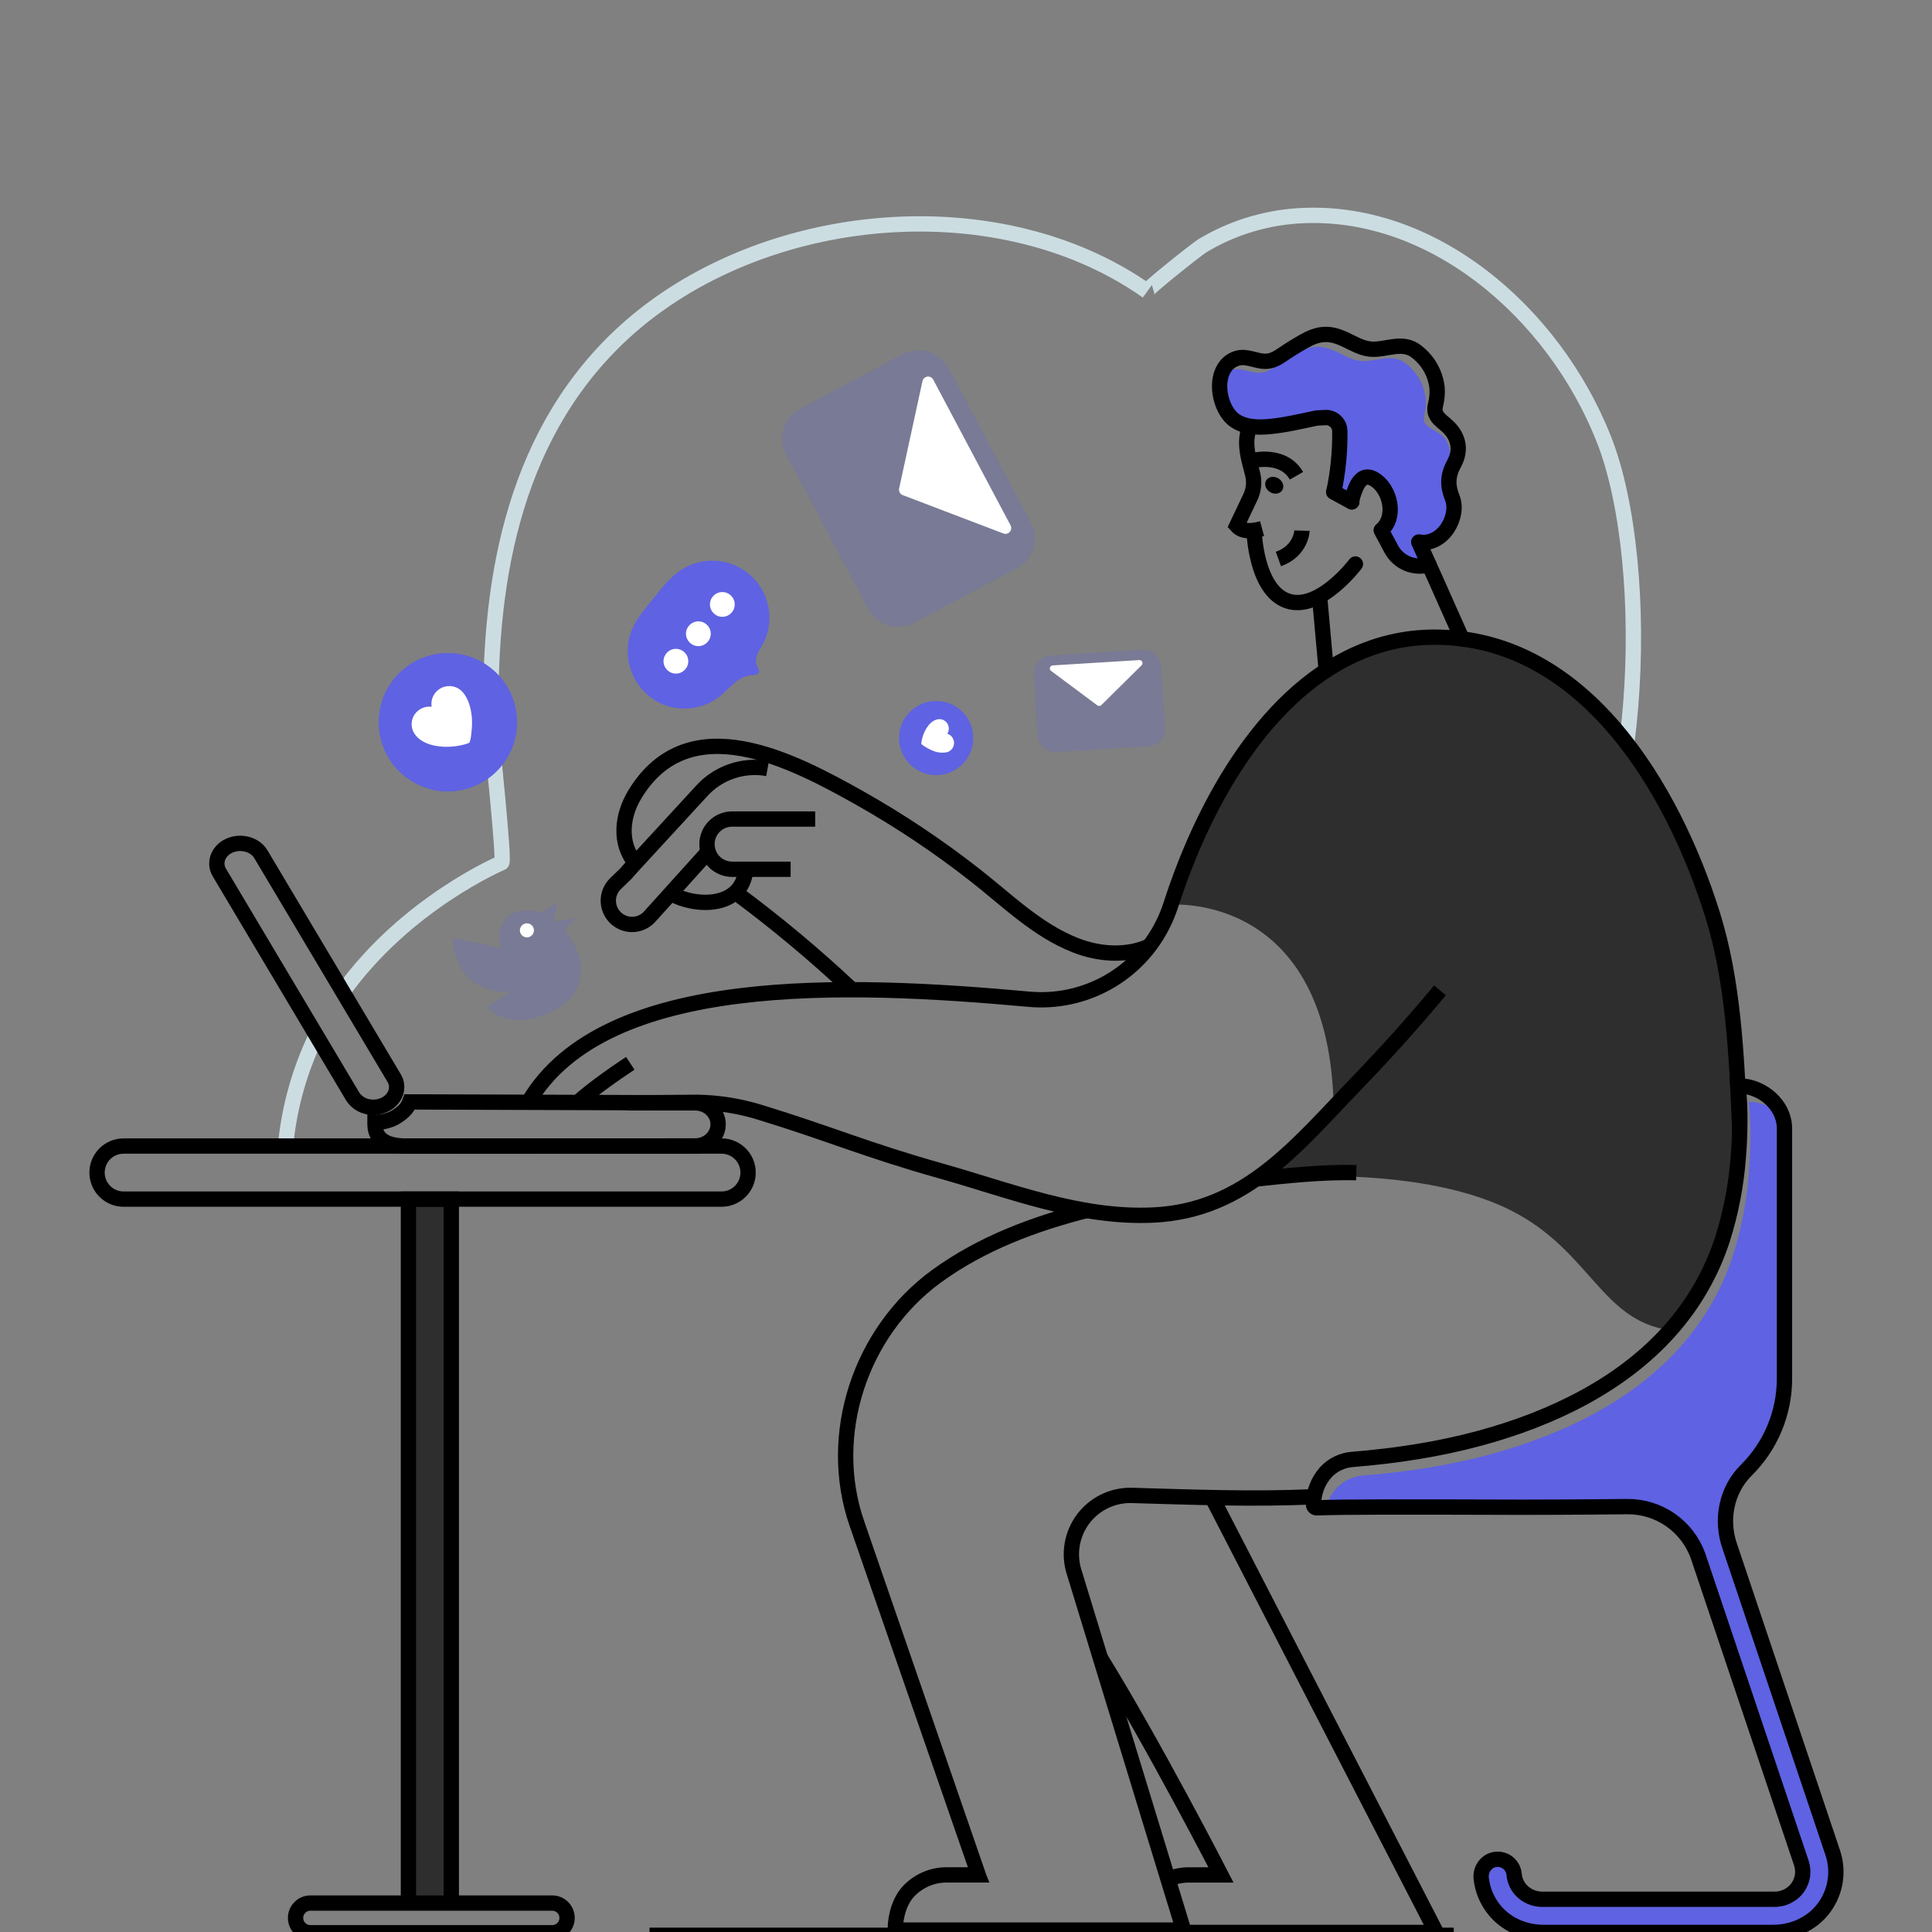 <svg width="637" height="637" viewBox="0 0 637 637" fill="none" xmlns="http://www.w3.org/2000/svg">
<rect x="0" y="0" width="637" height="637" fill="#808080" stroke="none"/>
<g clip-path="url(#clip0_784_1267)">
<path d="M113.033 327.022C133.996 297.72 165.413 284.439 165.413 284.439C166.439 284.012 162.069 243.868 161.98 241.021C160.655 194.125 168.433 145.331 203.684 111.468C247.752 69.165 327.708 60.399 378.26 96.04C377.623 95.568 394.892 81.955 396.351 81.083C405.786 75.389 416.433 72.003 427.424 71.203C471.657 68.018 512.222 102.773 528.815 144.815C545.409 186.857 541.6 282.649 511.158 310.276" stroke="#CCDDE2" stroke-width="5.05" stroke-miterlimit="10"/>
<path d="M94.133 377.855C95.223 366.314 98.19 355.029 102.917 344.444C103.368 343.438 103.839 342.452 104.331 341.489" stroke="#CCDDE2" stroke-width="5.05" stroke-miterlimit="10"/>
<path d="M148.8 499.801C143.704 495.17 138.984 490.456 134.659 485.717" stroke="#CCDDE2" stroke-width="5.05" stroke-miterlimit="10"/>
<path d="M573.45 362.076C573.488 365.261 573.45 368.51 573.297 371.765C572.393 391.901 568.08 412.712 557.302 429.668C555.34 432.797 553.151 435.778 550.754 438.586C527.822 435.561 524.401 412.17 497.883 398.946C466.115 383.065 414.098 388.754 414.098 388.754L439.725 365.115C438.355 293.924 386.089 298.294 386.089 298.294L383.433 304.797C385.45 298.907 387.491 293.414 389.554 288.318L389.669 288.051C413.875 227.931 438.954 220.478 458.465 211.795C463.126 210.688 467.899 210.119 472.689 210.101C522.573 209.833 551.849 260.634 564.653 301.53C567.838 311.722 572.737 333.52 573.393 358.031C573.405 359.344 573.45 360.713 573.45 362.076Z" fill="#2E2E2E"/>
<path d="M601.478 628.904C597.605 634.235 591.216 637.14 584.629 637.14H508.954C506.046 637.181 503.161 636.614 500.485 635.474C497.809 634.334 495.402 632.647 493.417 630.522C493.148 630.249 492.897 629.96 492.666 629.655C490.294 626.717 488.811 623.164 488.391 619.412C488.009 615.966 490.57 612.902 494.035 613.042C495.348 613.093 496.598 613.618 497.554 614.52C498.509 615.422 499.106 616.639 499.233 617.947C499.233 618.221 499.29 618.489 499.329 618.756C499.609 620.31 500.292 621.765 501.31 622.973C502.21 624.037 503.34 624.882 504.614 625.446C505.888 626.01 507.275 626.277 508.667 626.228H584.954C586.32 626.251 587.674 625.979 588.925 625.429C590.175 624.879 591.291 624.065 592.197 623.043C593.218 621.861 593.915 620.434 594.219 618.902C594.523 617.37 594.423 615.785 593.93 614.304L559.856 512.989C559.578 512.212 559.249 511.454 558.869 510.721C556.869 506.496 553.699 502.933 549.734 500.456C545.77 497.978 541.178 496.69 536.504 496.745C522.159 496.917 503.947 496.955 502.233 496.955C464.058 496.815 446.687 496.815 437.132 497.07C437.787 494.722 438.973 492.556 440.597 490.738C440.597 490.738 440.635 490.7 440.635 490.681C442.966 488.197 446.155 486.696 449.553 486.483C463.708 485.324 477.722 483.209 491.334 479.514C515.356 473.004 538.268 461.838 554.187 443.881C561.936 435.188 567.793 424.98 571.386 413.903C574.175 405.108 575.932 396.019 576.622 386.818C576.869 383.913 577.022 380.987 577.081 378.04V377.906C577.081 377.231 577.119 376.537 577.119 375.862C577.206 371.664 577.014 367.465 576.546 363.294C580.705 363.326 584.689 364.975 587.655 367.893C587.915 368.579 588.107 369.29 588.228 370.014C588.344 370.7 588.401 371.394 588.4 372.091V454.487C588.407 460.115 587.296 465.688 585.133 470.882C582.968 476.078 579.794 480.792 575.794 484.75C569.169 491.312 567.284 501.268 570.424 510.027L604.287 610.787C605.31 613.81 605.589 617.035 605.1 620.189C604.611 623.343 603.369 626.332 601.478 628.904Z" fill="#5F62E2"/>
<path d="M134.665 626.36V395.365H148.8V626.456L134.665 626.36Z" fill="#2E2E2E"/>
<path d="M414.104 388.722C424.226 387.645 435.934 386.372 447.178 386.626" stroke="black" stroke-width="5.05" stroke-miterlimit="10"/>
<path d="M358.966 398.926C341.041 403.448 323.599 409.977 308.719 420.832C283.749 439.025 272.334 472.964 282.538 502.368C282.538 502.406 322.669 618.168 322.669 618.168H312.108C309.832 618.168 307.578 618.617 305.477 619.492C303.375 620.366 301.468 621.649 299.865 623.264C296.724 626.385 295.177 631.59 295.177 636.367H390.236L354.112 518.204C353.211 515.291 353.008 512.207 353.521 509.202C354.033 506.196 355.245 503.353 357.06 500.904C358.875 498.454 361.24 496.466 363.967 495.1C366.693 493.734 369.702 493.029 372.75 493.042C393.332 493.622 412.448 494.412 433.265 493.507" stroke="black" stroke-width="5.05" stroke-miterlimit="10"/>
<path d="M573.597 372.726V372.599C572.673 347.756 571.424 323.244 564.628 301.51C551.824 260.614 522.547 209.814 472.664 210.081C467.874 210.1 463.101 210.668 458.44 211.776C425.558 219.592 402.721 253.282 389.644 288.031L389.529 288.298C388.28 291.632 387.126 294.957 386.064 298.274C385.344 300.506 384.456 302.68 383.407 304.778C379.401 312.85 373.051 319.526 365.189 323.93C357.325 328.334 348.316 330.262 339.34 329.461C278.952 323.97 199.365 320.836 174.299 363.267" stroke="black" stroke-width="5.05" stroke-miterlimit="10"/>
<path d="M474.779 326.519C465.988 337.131 456.732 347.381 447.165 357.293C427.577 377.6 410.677 399.169 380.28 400.608C356.029 401.774 332.944 392.468 310.012 386.015C285.481 379.116 273.066 373.6 250.204 366.631C243.62 364.632 236.79 363.56 229.91 363.446L206.895 363.624" stroke="black" stroke-width="5.05" stroke-miterlimit="10"/>
<path d="M385.013 619.661C387.204 618.678 389.58 618.174 391.981 618.183H402.568C402.568 618.183 380.439 575.166 362.743 546.533" stroke="black" stroke-width="5.05" stroke-miterlimit="10"/>
<path d="M399.549 493.605L473.568 637.14H389.841H374.655" stroke="black" stroke-width="5.05" stroke-miterlimit="10"/>
<path d="M601.478 628.904C597.605 634.235 591.216 637.14 584.629 637.14H508.954C502.679 637.14 496.558 634.541 492.647 629.636C490.275 626.698 488.792 623.144 488.372 619.393C487.99 615.947 490.551 612.883 494.016 613.023C495.329 613.074 496.579 613.599 497.535 614.5C498.49 615.402 499.087 616.62 499.214 617.928C499.369 619.778 500.094 621.534 501.291 622.954C502.204 624.001 503.337 624.836 504.607 625.398C505.879 625.961 507.258 626.237 508.648 626.209H584.954C586.32 626.232 587.674 625.96 588.925 625.41C590.174 624.86 591.291 624.046 592.197 623.024C593.218 621.842 593.915 620.415 594.219 618.883C594.522 617.351 594.423 615.766 593.93 614.284L559.856 512.989C558.131 508.192 554.956 504.052 550.771 501.141C546.587 498.231 541.601 496.694 536.504 496.745C522.159 496.917 503.947 496.955 502.233 496.955C459.726 496.822 442.992 496.822 434.125 497.147C433.987 497.145 433.851 497.117 433.723 497.064C433.596 497.01 433.481 496.932 433.384 496.834C433.287 496.736 433.21 496.62 433.158 496.492C433.106 496.364 433.079 496.227 433.081 496.089C433.068 492.156 434.511 488.358 437.132 485.426C437.142 485.418 437.151 485.409 437.157 485.398C437.164 485.387 437.168 485.374 437.17 485.362C439.504 482.884 442.691 481.386 446.088 481.171C460.242 480.011 474.256 477.896 487.869 474.202C511.89 467.692 534.803 456.525 550.722 438.568C558.47 429.875 564.327 419.667 567.921 408.591C570.702 399.799 572.452 390.714 573.138 381.518C573.388 378.605 573.541 375.679 573.596 372.74V372.6C573.596 371.931 573.635 371.237 573.635 370.562C573.721 366.364 573.53 362.166 573.061 357.994C579.992 357.956 586.98 362.994 588.19 370.027C588.305 370.713 588.363 371.407 588.362 372.103V454.487C588.368 460.115 587.258 465.688 585.094 470.882C582.93 476.078 579.756 480.792 575.756 484.75C569.131 491.312 567.246 501.268 570.386 510.027L604.249 610.787C605.277 613.807 605.562 617.031 605.08 620.184C604.598 623.338 603.362 626.329 601.478 628.904Z" stroke="black" stroke-width="5.05" stroke-miterlimit="10"/>
<path d="M237.904 377.863H40.746C35.916 377.863 32 381.778 32 386.609V386.615C32 391.445 35.916 395.361 40.746 395.361H237.904C242.734 395.361 246.65 391.445 246.65 386.615V386.609C246.65 381.778 242.734 377.863 237.904 377.863Z" stroke="black" stroke-width="5.05" stroke-miterlimit="10"/>
<path d="M182.071 627.457H102.35C99.645 627.457 97.452 629.65 97.452 632.355C97.452 635.061 99.645 637.254 102.35 637.254H182.071C184.776 637.254 186.969 635.061 186.969 632.355C186.969 629.65 184.776 627.457 182.071 627.457Z" stroke="black" stroke-width="5.05" stroke-miterlimit="10"/>
<path d="M123.639 370.008V370.887C123.766 376.933 129.455 377.856 134.36 377.894L229.183 377.831C233.337 377.831 236.764 374.646 236.77 370.735V370.569C236.694 366.747 233.356 363.632 229.253 363.626C229.253 363.626 176.204 363.435 135.118 363.313C134.379 365.467 132.506 367.135 130.168 368.499C128.157 369.553 125.908 370.073 123.639 370.008Z" stroke="black" stroke-width="5.05" stroke-miterlimit="10"/>
<path d="M71.494 284.84C71.514 285.847 71.802 286.83 72.329 287.688L116.281 361.509C116.85 362.397 117.597 363.157 118.473 363.743C119.351 364.328 120.339 364.726 121.377 364.911C123.134 365.257 124.954 365.059 126.594 364.344C129.289 363.147 130.843 360.732 130.792 358.286C130.783 357.979 130.751 357.672 130.697 357.369C130.562 356.694 130.311 356.048 129.958 355.458L86.005 281.636C84.094 278.406 79.418 277.139 75.66 278.801C72.978 279.973 71.424 282.388 71.494 284.84Z" stroke="black" stroke-width="5.05" stroke-miterlimit="10"/>
<path d="M190.345 363.625C190.345 363.625 195.639 358.586 207.812 350.585" stroke="black" stroke-width="5.05" stroke-miterlimit="10"/>
<path d="M233.509 280.814L214.214 302.211C212.87 303.702 211.005 304.62 209.004 304.775C207.003 304.93 205.019 304.311 203.461 303.046C202.601 302.347 201.899 301.474 201.401 300.484C200.902 299.494 200.62 298.41 200.572 297.303C200.523 296.196 200.711 295.091 201.121 294.061C201.531 293.032 202.155 292.101 202.952 291.331L206.481 287.917C206.614 287.726 206.767 287.554 206.92 287.375L209.468 284.566L231.381 260.755C234.04 257.832 237.39 255.622 241.123 254.327C244.856 253.032 248.855 252.693 252.752 253.34L253.077 253.398" stroke="black" stroke-width="5.05" stroke-miterlimit="10"/>
<path d="M260.683 286.605H241.382C239.186 286.605 237.08 285.732 235.527 284.179C233.974 282.626 233.101 280.52 233.101 278.324C233.101 276.127 233.974 274.021 235.527 272.468C237.08 270.915 239.186 270.043 241.382 270.043H268.773" stroke="black" stroke-width="5.05" stroke-miterlimit="10"/>
<path d="M245.885 286.605C245.618 289.987 244.325 292.49 242.42 294.249C237.515 298.708 228.521 298.217 222.266 295.153" stroke="black" stroke-width="5.05" stroke-miterlimit="10"/>
<path d="M209.5 284.554C203.952 277.871 205.092 268.788 209.405 261.762C227.209 232.689 261.148 250.595 283.462 263.125C296.746 270.619 309.443 279.107 321.446 288.516C332.072 296.797 341.907 306.708 354.672 311.69C362.316 314.677 371.343 315.391 378.948 311.945" stroke="black" stroke-width="5.05" stroke-miterlimit="10"/>
<path d="M242.42 294.199C255.884 304.137 268.74 314.873 280.92 326.348" stroke="black" stroke-width="5.05" stroke-miterlimit="10"/>
<path d="M406.244 137.915C409.467 140.858 414.417 141.017 418.512 140.622C423.749 140.144 428.934 138.877 434.062 137.807L437.177 137.647H437.221C437.819 137.654 438.409 137.777 438.958 138.011C439.508 138.245 440.006 138.585 440.424 139.011C440.843 139.438 441.172 139.942 441.395 140.497C441.619 141.051 441.73 141.643 441.725 142.24C441.796 148.963 441.125 155.673 439.725 162.248L445.693 165.478C446.464 163.325 445.598 160.223 447.426 159.987C448.598 157.802 450.343 156.381 453.082 158.006C458.446 161.191 460.561 170.548 455.395 174.835L458.707 181.027C459.862 183.198 461.734 184.9 464.004 185.843C466.274 186.787 468.802 186.913 471.154 186.199L467.772 178.721C475.709 180.129 481.263 170.223 478.843 164.178C477.193 160.025 477.276 156.795 479.48 152.757C479.626 152.483 478.129 152.12 478.257 151.84C478.333 148.878 477.511 145.705 476.085 144.196C473.575 141.495 468.523 141.011 469.555 136.908C470.014 135.123 470.183 133.276 470.059 131.437C469.789 129.032 469.008 126.713 467.767 124.635C466.527 122.557 464.856 120.769 462.867 119.391C458.688 116.645 454.012 119.136 449.547 119.066C444.126 119.009 440.241 114.41 434.559 114.339C431.73 114.295 429.462 115.397 427.042 116.766C425.016 117.932 423.022 119.149 421.086 120.467C419.149 121.786 417.43 122.926 415.117 122.933C412.104 122.971 409.193 121.06 406.161 121.952C404.628 122.364 403.281 123.285 402.339 124.563C401.377 129.264 403.116 135.08 406.244 137.915Z" fill="#5F62E2"/>
<path d="M445.719 164.779C446.107 163.12 446.68 161.509 447.426 159.976C448.598 157.791 450.35 156.371 453.082 157.995C458.446 161.18 460.561 170.537 455.395 174.824L458.707 181.016C459.861 183.186 461.734 184.889 464.004 185.832C466.274 186.776 468.802 186.901 471.154 186.189" stroke="black" stroke-width="5.05" stroke-linecap="round" stroke-linejoin="round"/>
<path d="M467.772 178.71L471.141 186.201C471.989 187.991 474.416 193.495 476.957 199.215C478.766 203.311 480.652 207.528 482.053 210.63" stroke="black" stroke-width="5.05" stroke-linecap="round" stroke-linejoin="round"/>
<path d="M413.187 151.81C413.187 151.81 423.118 149.338 427.456 156.867" stroke="black" stroke-width="5.05" stroke-miterlimit="10"/>
<path d="M416.111 174.289C413.436 175.022 409.837 175.678 407.773 173.347L412.27 163.881C413.362 161.56 413.632 158.936 413.034 156.441C412.053 152.243 409.601 145.866 412.232 140.331" stroke="black" stroke-width="5.05" stroke-miterlimit="10"/>
<path d="M422.794 161.603C423.547 160.353 422.966 158.621 421.496 157.734C420.025 156.848 418.223 157.143 417.469 158.394C416.715 159.644 417.296 161.376 418.767 162.262C420.237 163.149 422.04 162.853 422.794 161.603Z" fill="black"/>
<path d="M437.285 221.199L434.928 195.043" stroke="black" stroke-width="5.05" stroke-miterlimit="10"/>
<path d="M445.693 165.465C445.693 165.236 445.693 165 445.693 164.771C445.706 164.525 445.706 164.278 445.693 164.032" stroke="black" stroke-width="5.05" stroke-linecap="round" stroke-linejoin="round"/>
<path d="M445.7 165.474L443.649 164.372L439.725 162.238" stroke="black" stroke-width="5.05" stroke-linecap="round" stroke-linejoin="round"/>
<path d="M429.278 174.963C429.278 174.963 429.08 181.587 421.506 184.314" stroke="black" stroke-width="5.05" stroke-miterlimit="10"/>
<path d="M467.772 178.71C475.709 180.117 481.263 170.212 478.843 164.167C477.193 160.014 477.276 156.784 479.48 152.745C479.626 152.472 479.747 152.204 479.875 151.936C481.512 148.325 480.932 144.745 478.359 141.674C475.919 138.77 472.243 137.75 473.301 133.514C473.776 131.675 473.952 129.772 473.823 127.877C473.549 125.404 472.747 123.018 471.472 120.881C470.197 118.744 468.479 116.905 466.434 115.487C462.141 112.64 457.306 115.22 452.681 115.15C447.114 115.067 443.094 110.328 437.253 110.258C434.329 110.258 431.972 111.347 429.488 112.761C427.399 113.965 425.328 115.233 423.354 116.583C421.379 117.933 419.532 119.131 417.188 119.131C414.079 119.131 411.079 117.22 407.97 118.112C404.862 119.004 403.014 121.577 402.403 124.558C401.409 129.234 403.148 135.075 406.276 137.935C409.499 140.878 414.448 141.037 418.544 140.642C423.78 140.165 428.966 138.897 434.093 137.827L437.208 137.668H437.253C437.851 137.673 438.44 137.797 438.99 138.031C439.54 138.265 440.038 138.605 440.456 139.031C440.874 139.458 441.204 139.963 441.428 140.516C441.651 141.071 441.762 141.663 441.757 142.26C441.828 148.983 441.157 155.693 439.756 162.269" stroke="black" stroke-width="5.05" stroke-miterlimit="10"/>
<path d="M446.897 185.959C446.897 185.959 435.062 201.68 424.545 198.157C414.028 194.635 413.493 175.174 413.493 175.174" stroke="black" stroke-width="5.05" stroke-linecap="round" stroke-linejoin="round"/>
<path d="M134.665 626.36V395.365H148.8V626.456" stroke="black" stroke-width="5.05" stroke-miterlimit="10"/>
<path d="M147.673 260.953C160.275 260.953 170.49 250.737 170.49 238.135C170.49 225.533 160.275 215.318 147.673 215.318C135.071 215.318 124.855 225.533 124.855 238.135C124.855 250.737 135.071 260.953 147.673 260.953Z" fill="#5F62E2"/>
<path d="M138.748 244.021C138.081 243.565 137.488 243.008 136.99 242.371C136.109 241.281 135.659 239.906 135.723 238.505C135.788 237.105 136.364 235.777 137.341 234.772C137.978 234.116 138.759 233.616 139.622 233.312C140.486 233.008 141.407 232.908 142.316 233.02C142.114 231.757 142.33 230.462 142.93 229.332C143.529 228.202 144.481 227.297 145.64 226.756C146.799 226.214 148.103 226.064 149.354 226.329C150.606 226.594 151.738 227.259 152.578 228.224C154.355 230.237 155.189 233.23 155.502 235.868C155.663 237.244 155.684 238.634 155.565 240.014C155.508 240.709 155.259 244.716 154.61 244.97C150.316 246.614 142.997 246.97 138.748 244.021Z" fill="white"/>
<path d="M308.662 255.569C315.417 255.569 320.892 250.094 320.892 243.339C320.892 236.584 315.417 231.109 308.662 231.109C301.907 231.109 296.431 236.584 296.431 243.339C296.431 250.094 301.907 255.569 308.662 255.569Z" fill="#5F62E2"/>
<path d="M307.821 237.671C308.193 237.446 308.6 237.285 309.025 237.193C309.756 237.017 310.525 237.115 311.189 237.466C311.853 237.819 312.365 238.401 312.63 239.104C312.803 239.563 312.867 240.057 312.817 240.546C312.767 241.034 312.606 241.504 312.344 241.92C312.988 242.124 313.55 242.529 313.95 243.075C314.348 243.62 314.564 244.278 314.564 244.955C314.564 245.631 314.348 246.29 313.95 246.835C313.55 247.381 312.988 247.785 312.344 247.99C310.885 248.309 309.365 248.199 307.968 247.672C307.264 247.434 306.585 247.127 305.942 246.755C305.617 246.57 303.725 245.538 303.757 245.162C303.942 242.69 305.439 239.06 307.821 237.671Z" fill="white"/>
<path d="M213.832 229.389C215.202 230.533 216.733 231.47 218.373 232.172C221.395 233.434 224.693 233.888 227.944 233.492C231.194 233.096 234.286 231.862 236.917 229.911C238.955 228.357 240.739 226.21 242.847 224.649C244.318 223.497 246.084 222.782 247.943 222.585C248.561 222.603 249.174 222.474 249.733 222.21C251.147 221.331 249.478 219.872 249.332 218.84C249.135 217.189 249.55 215.524 250.497 214.158C252.917 210.55 254.014 206.216 253.602 201.891C253.191 197.566 251.296 193.517 248.239 190.43C245.182 187.343 241.151 185.408 236.831 184.954C232.51 184.501 228.165 185.555 224.533 187.939C220.947 190.29 218.284 193.774 215.583 197.105C213.201 200.042 210.71 202.934 208.965 206.291C204.863 214.183 207.258 223.904 213.832 229.389Z" fill="#5F62E2"/>
<path d="M238.159 203.374C240.414 203.374 242.242 201.546 242.242 199.291C242.242 197.035 240.414 195.208 238.159 195.208C235.904 195.208 234.076 197.035 234.076 199.291C234.076 201.546 235.904 203.374 238.159 203.374Z" fill="white"/>
<path d="M230.26 213.031C232.515 213.031 234.343 211.203 234.343 208.948C234.343 206.693 232.515 204.865 230.26 204.865C228.005 204.865 226.177 206.693 226.177 208.948C226.177 211.203 228.005 213.031 230.26 213.031Z" fill="white"/>
<path d="M222.852 222.096C225.107 222.096 226.935 220.267 226.935 218.012C226.935 215.758 225.107 213.929 222.852 213.929C220.597 213.929 218.768 215.758 218.768 218.012C218.768 220.267 220.597 222.096 222.852 222.096Z" fill="white"/>
<g opacity="0.46">
<path opacity="0.46" d="M340.945 179.773C340.626 181.373 339.954 182.88 338.977 184.186C338.001 185.492 336.745 186.564 335.301 187.322L301.247 205.413C299.963 206.098 298.556 206.523 297.107 206.664C295.658 206.804 294.196 206.657 292.804 206.23C291.412 205.804 290.118 205.108 288.996 204.181C287.873 203.253 286.945 202.113 286.265 200.826L259.122 149.72C257.747 147.128 257.457 144.096 258.316 141.29C259.175 138.485 261.112 136.134 263.702 134.757L297.782 116.672C302.91 113.946 309.987 116.035 312.739 121.252L339.888 172.34C341.109 174.614 341.484 177.248 340.945 179.773Z" fill="#5F62E2"/>
</g>
<path d="M330.836 175.901L297.629 163.244C297.206 163.079 296.855 162.77 296.639 162.371C296.423 161.972 296.356 161.509 296.451 161.065L304.152 125.642C304.239 125.265 304.439 124.923 304.725 124.663C305.01 124.401 305.368 124.233 305.751 124.18C306.134 124.127 306.524 124.191 306.87 124.365C307.215 124.538 307.501 124.812 307.687 125.151L333.193 173.219C333.373 173.561 333.445 173.951 333.4 174.335C333.354 174.719 333.193 175.081 332.937 175.371C332.682 175.661 332.344 175.868 331.969 175.963C331.594 176.057 331.198 176.035 330.836 175.901Z" fill="white"/>
<g opacity="0.46">
<path opacity="0.46" d="M380.439 215.336C381.136 215.836 381.712 216.486 382.124 217.238C382.536 217.989 382.775 218.825 382.821 219.681L384.095 239.931C384.144 240.695 384.041 241.462 383.793 242.186C383.544 242.911 383.155 243.579 382.648 244.153C382.141 244.727 381.526 245.195 380.837 245.531C380.148 245.866 379.401 246.063 378.636 246.11L348.245 247.983C346.705 248.075 345.191 247.553 344.035 246.53C342.879 245.508 342.176 244.07 342.079 242.53L340.837 222.267C340.782 220.737 341.316 219.244 342.33 218.097C343.343 216.95 344.758 216.235 346.283 216.101L376.668 214.19C378.021 214.114 379.357 214.52 380.439 215.336Z" fill="#5F62E2"/>
</g>
<path d="M376.4 219.337L363.1 232.504C362.931 232.663 362.711 232.76 362.479 232.776C362.247 232.793 362.016 232.728 361.826 232.593L346.538 221.19C346.375 221.067 346.253 220.897 346.19 220.703C346.126 220.509 346.124 220.299 346.183 220.104C346.242 219.908 346.359 219.736 346.52 219.608C346.68 219.481 346.875 219.407 347.079 219.394L375.668 217.63C375.868 217.625 376.065 217.679 376.233 217.788C376.402 217.895 376.533 218.051 376.612 218.235C376.691 218.419 376.713 218.622 376.676 218.819C376.638 219.015 376.542 219.195 376.4 219.337Z" fill="white"/>
<g opacity="0.46">
<path opacity="0.46" d="M174.051 326.615C172.057 326.943 170.04 327.113 168.019 327.124C148.667 327.124 149.316 309.18 149.316 309.18L165.35 312.645C164.744 311.161 164.512 309.551 164.674 307.956C164.836 306.36 165.388 304.83 166.28 303.498C169.949 298.134 178.472 300.892 178.472 300.892L183.772 297.478L182.625 303.848L189.728 302.651L186.078 306.874C190.982 311.588 197.231 325.939 182.16 333.399C167.089 340.858 160.585 331.921 160.585 331.921L168.019 327.13L174.051 326.615Z" fill="#5F62E2"/>
</g>
<path d="M173.732 309.065C175.013 309.065 176.051 308.028 176.051 306.747C176.051 305.466 175.013 304.428 173.732 304.428C172.452 304.428 171.414 305.466 171.414 306.747C171.414 308.028 172.452 309.065 173.732 309.065Z" fill="white"/>
<path d="M214.15 637.139H479.314" stroke="black" stroke-width="3.15" stroke-miterlimit="10"/>
</g>
<defs>
<clipPath id="clip0_784_1267">
<rect width="637" height="637" fill="white"/>
</clipPath>
</defs>
</svg>
